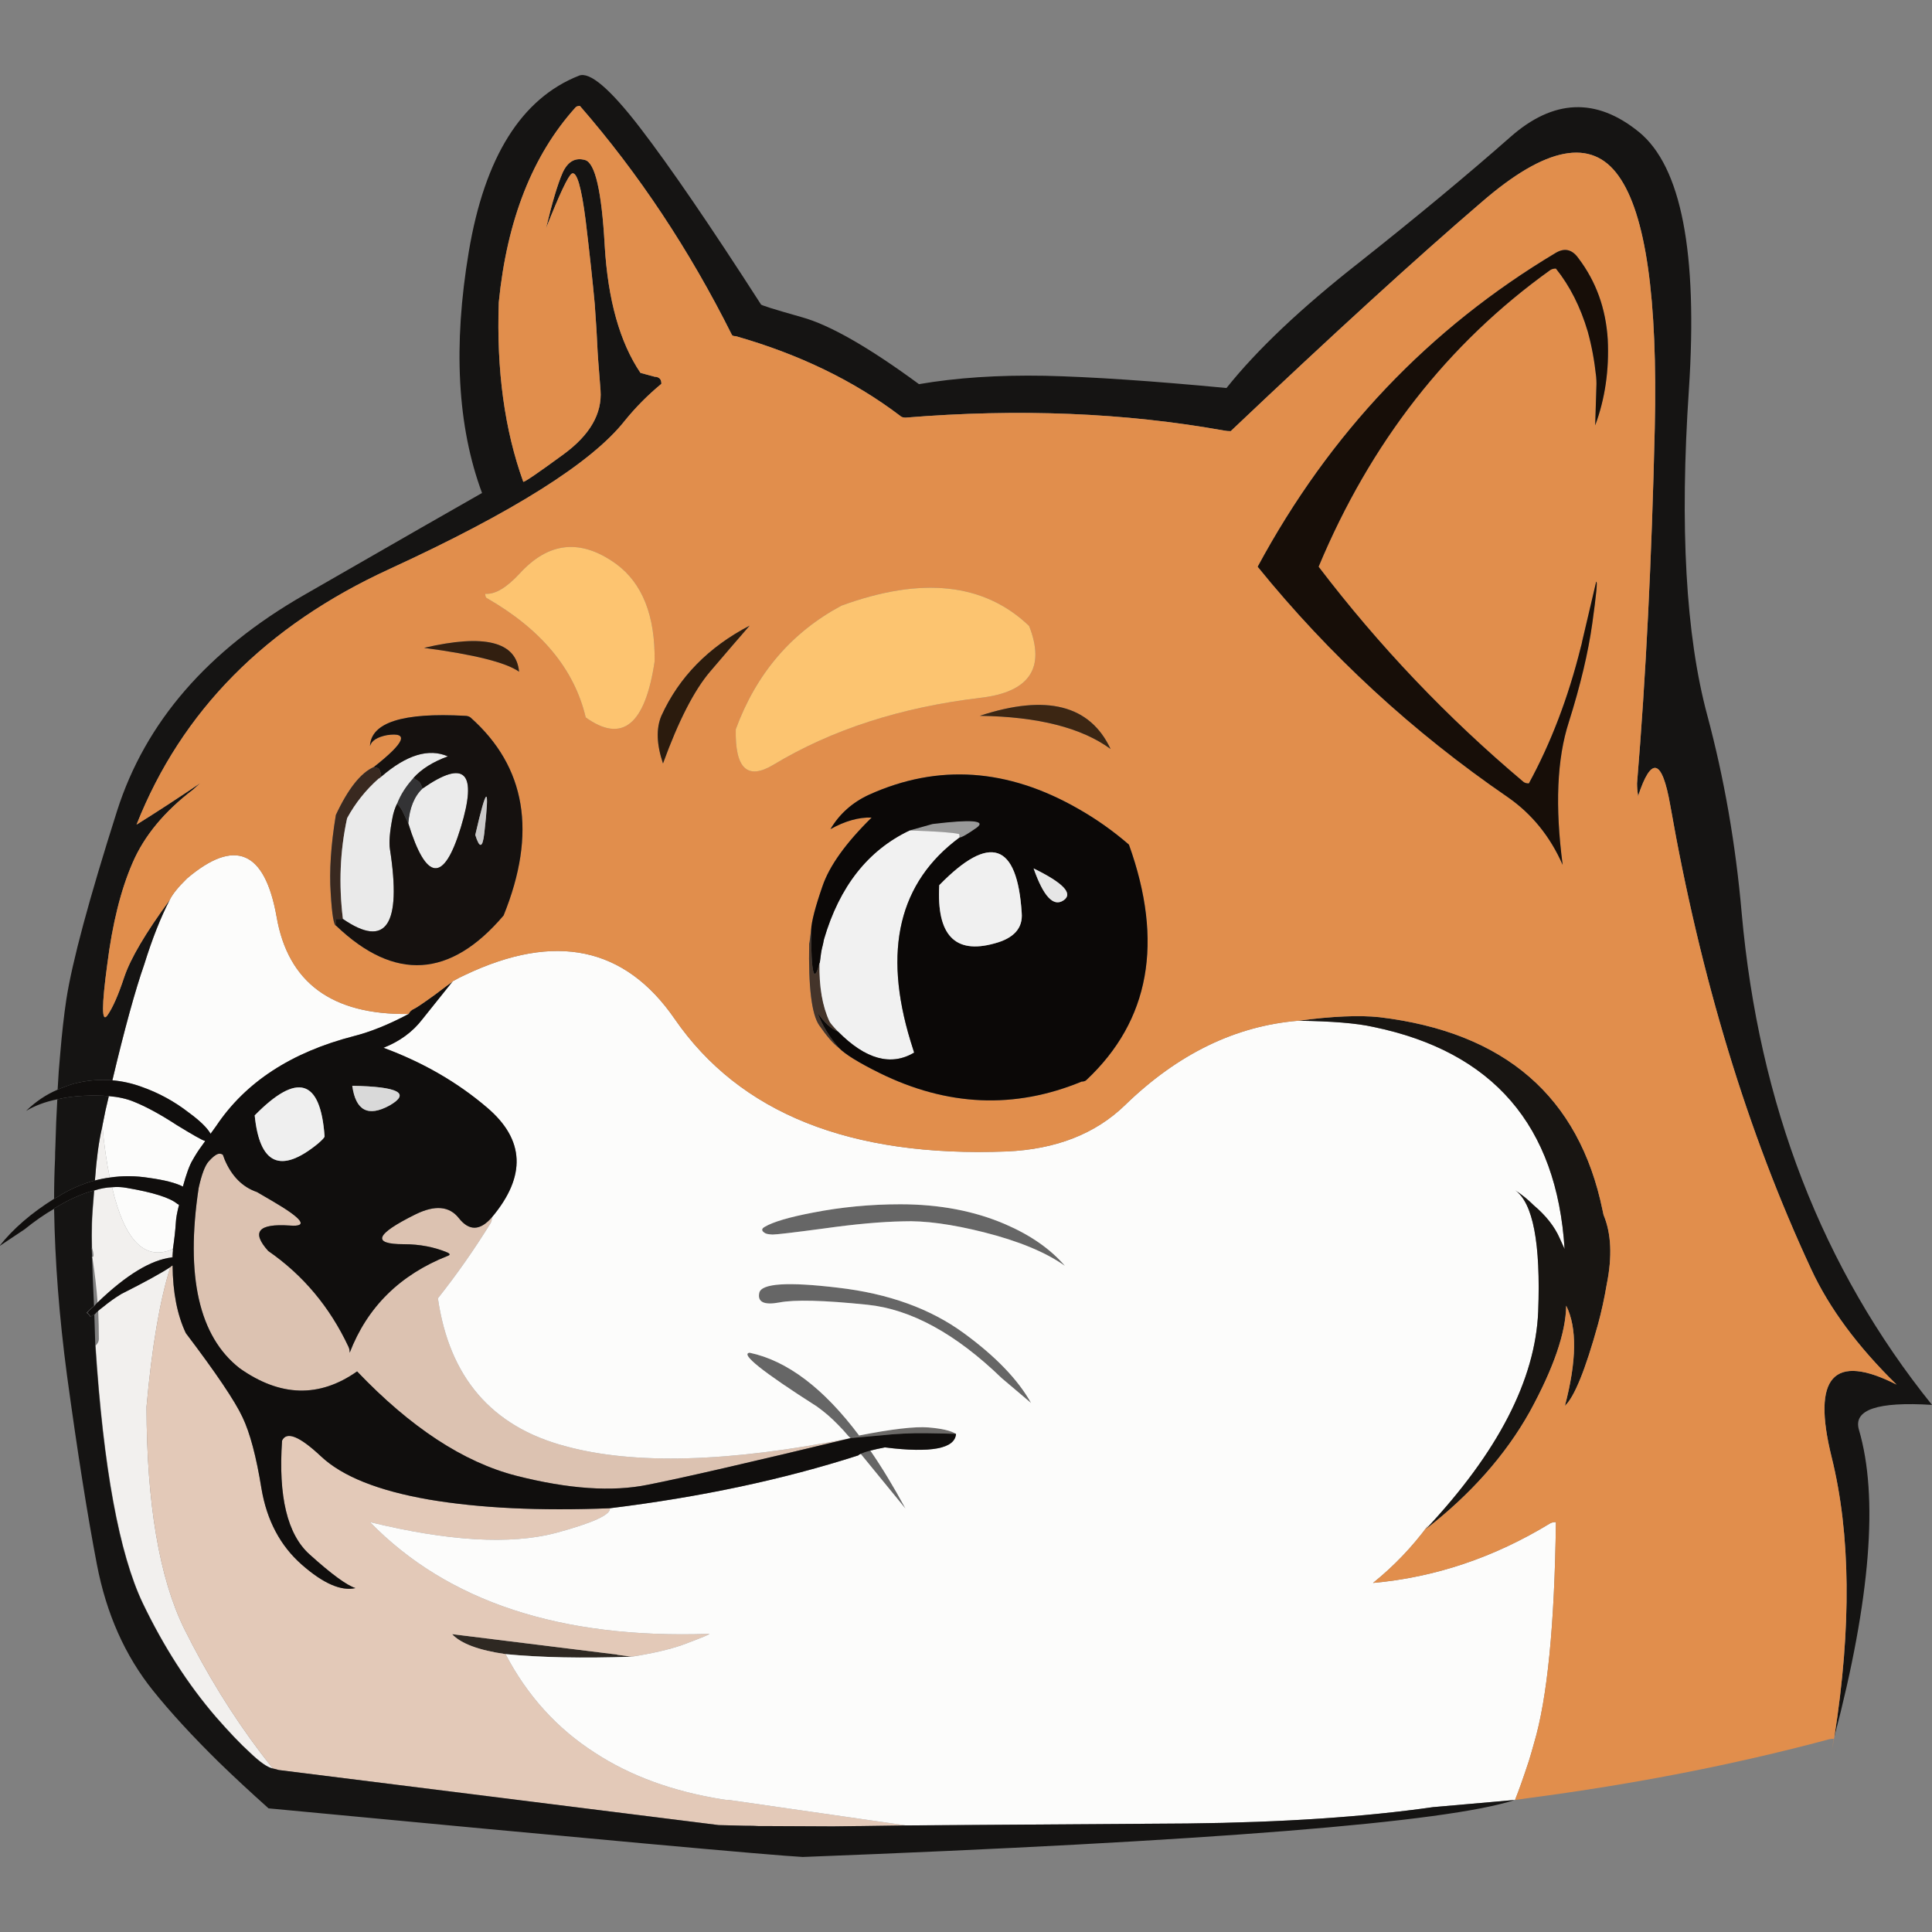<svg xmlns="http://www.w3.org/2000/svg" width="300" height="300" xmlns:xlink="http://www.w3.org/1999/xlink" preserveAspectRatio="none"><rect width="100%" height="100%" fill="#808080" stroke="none"/><defs><g id="a"><path fill="#F2F0EE" d="M18.8 200.95q-1.4.85-2.8 2-.35.25-.75.6.1 2.2.1 4.4 0 .5-.5 1 1.85 28.45 7.35 40 4.85 10.1 11.35 17.65 3.1 3.55 5.3 5.55 2.3 2.2 3.5 2.45-.95-1.2-1.9-2.45-6.65-8.8-11.85-19.25-5.8-11.85-5.85-34.45 1.25-13.95 3.7-21.7-2.1 1.4-7.65 4.2m-1.4-16.6q-1.35.05-2.75.5-.3 3.45-.35 5.15-.05 1.9 0 3.75.4 1.45.05 1.45h-.05q0 .05.05.1.55 3.5.8 6.95 6.7-6.45 11.55-7 .05-.5.15-1v-.3q-6.55 2.85-9.45-9.6m-1.5-9.55l-.1.5q-.7 3.05-1.05 7.85v.15q1.15-.3 2.3-.45-.75-3.55-1.15-8.05z"/><path fill="#2E2822" d="M98.1 257.25l-2.25-.3-.1-.05h-.05l-.4-.05h-.05l-25.05-3.1q2.05 2.2 8.3 3.1 8.2.8 19.6.4z"/><path fill="#666" d="M135.15 225.25q-.95.25-1.5.5l6.95 8.5q-2.7-5-5.45-9m-8.3-6.85q1.75 1.25 3.25 2.8.85.85 1.6 1.75l.35.35h.1q.45-.25 1.25-.4-8.25-11-17-12.85-2.25.25 10.45 8.35m28.7-4.4l4.55 3.85q-3.05-5.45-10.45-10.85-7.8-5.7-19.55-7.05-11.7-1.4-12.2.8-.45 2.15 3.1 1.5 3.55-.7 13.7.35 10.15 1.05 20.85 11.4m-36.8-23.5q-.8.45 0 .95.25.2 1.2.25.95 0 8.05-.95 7.1-1 12.2-1.1 5.05-.2 12.6 1.7 8.1 2.05 12.55 5.2-3.35-3.9-9.25-6.45-7.2-3.1-16.3-3.1-6.95 0-13.6 1.3-5.5 1.05-7.45 2.2z"/><path fill="#6B6967" d="M143.8 222.55q3.35.05 4.65.1-1.2-.75-4.3-1-3.1-.25-10.75 1.25-.8.15-1.25.4.75-.05 4.5-.4 3.7-.4 7.15-.35z"/><path fill="#E3C9B8" d="M26.8 196.5q-.15.05-.35.25-2.45 7.75-3.7 21.7.05 22.6 5.85 34.45 5.2 10.45 11.85 19.25.95 1.25 1.9 2.45.5.1.95.25l68.3 8.55h.05l4 .1h.45q.85 0 1.65.05h.95l10.65.05 4-.05h.3l7.05-.1-27.5-3.95q-.5 0-1.05-.1-11.55-1.85-19.8-7.25-8.8-5.65-13.85-15.3-6.25-.9-8.3-3.1l25.05 3.1h.05l.4.05h.05l.1.05 2.25.3q4.75-.75 7.8-1.8 4.7-1.75 4.2-1.75-34.55 1.2-52.65-17.35 18.2 4.45 28.8 1.7 8.7-2.35 8.45-3.85-16.3.65-28.1-1.35-11.8-2.05-16.75-6.7-5-4.7-6.05-2.45-.9 13 4.25 17.65 5.1 4.6 7.15 5.25-3.35.75-8.35-3.65t-6.25-11.8q-1.2-7.45-2.95-11.1-1.75-3.75-8.8-13.05-2-4.25-2.05-10.5m-.1-1.25h.1q0-.5.05-1-.1.5-.15 1z"/><path fill="#DCC2B1" d="M39.9 185.1q-3.35-1.15-5-5-.3-.75-.3-.8-.4-.25-.8-.1-.55.2-1.4 1.15-.85.95-1.55 4.1-3.1 20.6 6.35 28 9.45 6.7 18.25.5 12.45 13.05 24.7 16.2 12.15 3.1 20.45 1.4 7.9-1.55 31.55-7.25-28.35 5.65-44.4 1.25Q70.65 220 68 201.6q4.4-5.55 8.2-11.7.2-.4.2-.9-2.75 3.2-5.15.15-2.2-2.8-6.7-.6-9.4 4.65-1.85 4.65 3.7 0 6.8 1.3.6.3.05.5-11.15 4.4-15.25 15.05 0-.55-.2-.95-4.35-9.25-12.45-14.85-4-4.45 3.35-3.95 4.4.35-2.7-3.8l-2.4-1.4z"/><path fill="#FCFCFB" d="M15.9 174.8q.4 4.5 1.15 8.05 2.95-.45 6.1.05 3.6.5 5.25 1.35.8-2.95 1.5-4.1.7-1.25 1.45-2.25l.5-.7-.05-.05q-.6-.15-4.35-2.45-3.75-2.45-6.6-3.6-1.65-.7-3.95-.9-.55 2.2-1 4.6m3.75 9.65q-1.05-.2-2.25-.1 2.9 12.45 9.45 9.6.35-2.4.45-4.05.05-1.1.5-2.8-.1-.1-.25-.15-1.7-1.45-7.9-2.5m9.4-48.05q-2.05 2-2.7 3.35-2.1 4.05-3.95 10-2.1 6-4.95 18 2.3.2 4.5 1 4 1.4 7.35 4 2.6 1.9 3.4 3.3l.9-1.25q6.8-10.15 21.3-13.9 3.95-1 8.55-3.45-17.85.25-20.5-15.1-2.75-15.4-13.9-5.95m172.55 22.1q-14.65 1.2-26.9 13.1-6.9 6.7-18.4 7.2-36.4 1.4-51.55-20.6-11.55-16.75-32.45-6.85-1 .45-1.95 1v-.1q0 .1-.05.1v.05q0 .05-.05.05l-.05.05-4.6 5.75q-2.25 2.95-6.05 4.45 9.2 3.4 16.1 9.3 8.75 7.45.75 17 0 .5-.2.9-3.8 6.15-8.2 11.7 2.65 18.4 19.75 22.95 16.05 4.4 44.4-1.25h-.1l-.35-.35q-.75-.9-1.6-1.75-1.5-1.55-3.25-2.8-12.7-8.1-10.45-8.35 8.75 1.85 17 12.85 7.65-1.5 10.75-1.25 3.1.25 4.3 1-.25 3.45-11.05 2.1-1.3.25-2.25.5 2.75 4 5.45 9l-6.95-8.5q-.25.1-.4.25-17.4 5.6-38.55 8.2.25 1.5-8.45 3.85-10.6 2.75-28.8-1.7 18.1 18.55 52.65 17.35.5 0-4.2 1.75-3.05 1.05-7.8 1.8-11.4.4-19.6-.4 5.05 9.65 13.85 15.3 8.25 5.4 19.8 7.25.55.1 1.05.1l27.5 3.95 43.7-.3q22.15-.25 38.2-2.55h.05l12.55-1.1h.05q.85-2.1 2.15-6.05.4-1.3.8-2.75 3.1-10.4 3.4-34.35-.55 0-.9.2-13.05 7.95-27.5 9.25 4.85-3.9 8.6-9l-.4.65q16.8-17.9 17.45-33.8.6-15.9-3.6-18.85 1.6 1.05 2.9 2.35 2.85 2.4 4.05 5.15l.75 1.65q-1.8-28.75-29.75-34.5-3.8-.85-11.6-.95m-82.85 32.95q-.8-.5 0-.95 1.95-1.15 7.45-2.2 6.65-1.3 13.6-1.3 9.1 0 16.3 3.1 5.9 2.55 9.25 6.45-4.45-3.15-12.55-5.2-7.55-1.9-12.6-1.7-5.1.1-12.2 1.1-7.1.95-8.05.95-.95-.05-1.2-.25m41.35 26.4l-4.55-3.85q-10.7-10.35-20.85-11.4-10.15-1.05-13.7-.35-3.55.65-3.1-1.5.5-2.2 12.2-.8 11.75 1.35 19.55 7.05 7.4 5.4 10.45 10.85z"/><path fill="#151413" d="M14.6 184.9v-.05q-2.85.75-6.2 2.8v.05q.2 12.3 2 25.85 2.45 17.95 4.65 29.4t8.7 19.55q4.05 5.05 10.2 11.1 3.5 3.4 7.75 7.2 75.45 7.15 82.95 7.55 94.8-3.65 110.55-8.85l-12.55 1.1h-.05q-16.05 2.3-38.2 2.55l-43.7.3-7.05.1h-.3l-4 .05-10.65-.05h-.95q-.8-.05-1.65-.05h-.45l-4-.1h-.05l-68.3-8.55q-.5-.15-1-.25-1.2-.25-3.5-2.45-2.2-2-5.3-5.55-6.5-7.55-11.35-17.65-5.5-11.55-7.35-40-.1-2.7-.15-4.8v-.05l-.2.1-.1.05-.25.2H14q-.1-.3-.55-.6.55-.6 1.15-1.05-.25-5.3-.3-7.5-.05-.05-.05-.1h.05q-.05-.8-.05-1.15-.05-.2 0-.3-.05-1.85 0-3.75.05-1.7.35-5.1m2.3-14.7q-1.75-.15-3.9-.05-2.2.1-4.1.55-.2 3.4-.3 7.3-.05.9-.05 1.85-.15 3.1-.15 6.3.6-.3 1.2-.7 2.5-1.45 5.15-2.15v-.15q.35-4.8 1.05-7.85l.1-.5q.45-2.4 1-4.6M262.25 60.5q2.1-31.95-7.75-40-9.95-8.1-20 .8-10.05 8.85-23.5 19.5-13.45 10.55-20.55 19.45-17.35-1.65-28.2-1.9-10.85-.2-19.55 1.3-11.7-8.6-18.2-10.4-6.55-1.85-6.35-2-11.8-18.35-18.75-27.4-7-9.1-9.5-8.1-13.4 5.3-17.1 27.3-3.7 22 2.05 37.5-5.3 3-27.65 15.85-22.4 12.85-29 33.45-6.55 20.6-7.9 29.35-.55 3.65-.95 8.45-.25 2.55-.4 5.55 1.25-.55 2.6-.95 3-.75 5.9-.5 2.85-12 4.95-18 1.85-5.95 3.95-10-5.6 7.65-7.05 11.95-1.4 4.25-2.65 6-1.3 1.7 0-7.9 1.2-9.55 3.95-15.85 2.7-6.25 9.4-11.35l1.1-1q-5.25 3.55-9.9 6.45 10.5-26.5 39.3-39.7 28.8-13.25 36.5-23 2.55-3.15 5.7-5.75 0-.55-.25-.8-.3-.3-.8-.3l-2.2-.6q-4.8-7.1-5.55-19.75-.7-12.65-3.05-13.3-2.3-.65-3.5 2-1.15 2.65-2.55 8.55 3.15-7.95 4-8.45 1.15-.55 2.15 7.35.95 7.95 1.4 12.9.35 4.9.4 6.45.05 1.45.5 6.95.4 5.45-5.75 9.95-6.15 4.5-6.25 4.25-4.35-12.05-3.8-27.85 1.9-19.15 11.9-30.25.2-.25.7-.25 13.7 15.75 23.6 35.55.1.2.6.2 14.75 4.2 25.5 12.35.3.3.85.3 26.35-2.15 49.45 2 .5.1 1.05.1Q215 44.3 230.05 31.4q15-13 21.3-4.05 6.3 8.85 5.6 39.2-.7 30.35-2.75 55.1 0 .9.15 1.8v.2q3.1-9.45 5 1.35 7.05 40.2 21.9 72.1 4.2 9.05 13.25 17.9-14.7-7.45-10.1 11.2 4.45 17.9.45 43.45 8.4-32.05 3.8-47.65-1.35-4.65 11.35-3.85-25.55-31.75-29.55-76.35-1.4-16.05-5.35-30.75-5-18.6-2.85-50.55z"/><path fill="#100E0D" d="M29.3 172.75q-3.35-2.6-7.35-4-2.2-.8-4.5-1-2.9-.25-5.9.5-1.35.4-2.6.95-2.7 1.15-4.9 3.3 2.1-1.25 4.85-1.8 1.9-.45 4.1-.55 2.15-.1 3.9.05 2.3.2 3.95.9 2.85 1.15 6.6 3.6 3.75 2.3 4.35 2.45l.05.05-.5.7q-.75 1-1.45 2.25-.7 1.15-1.5 4.1-1.65-.85-5.25-1.35-3.15-.5-6.1-.05-1.15.15-2.3.45-2.65.7-5.15 2.15-.6.4-1.2.7-5.3 3.3-8.5 7.35 3.65-2.45 3.9-2.6 2.35-1.9 4.6-3.2v-.05q3.35-2.05 6.2-2.8v.05q0-.05.05-.05 1.4-.45 2.75-.5 1.2-.1 2.25.1 6.2 1.05 7.9 2.5.15.05.25.15-.45 1.7-.5 2.8-.1 1.65-.45 4.05v.3q-.05.5-.05 1h-.1q-4.85.55-11.55 7-.25.2-.5.55-.6.45-1.1 1.05.4.3.5.6h.05l.25-.2.1-.05.2-.1v.05q0-.05.05-.05.25-.3.55-.55.4-.35.75-.6 1.4-1.15 2.8-2 5.55-2.8 7.65-4.2.2-.2.35-.25.05 6.25 2.05 10.5 7.05 9.3 8.8 13.05 1.75 3.65 2.95 11.1 1.25 7.4 6.25 11.8t8.35 3.65q-2.05-.65-7.15-5.25-5.15-4.65-4.25-17.65 1.05-2.25 6.05 2.45 4.95 4.65 16.75 6.7 11.8 2 28.1 1.35 21.15-2.6 38.55-8.2.15-.15.4-.25.55-.25 1.5-.5t2.25-.5q10.8 1.35 11.05-2.1-1.3-.05-4.65-.1-3.45-.05-7.15.35-3.75.35-4.5.4-23.65 5.7-31.55 7.25-8.3 1.7-20.45-1.4-12.25-3.15-24.7-16.2-8.8 6.2-18.25-.5-9.45-7.4-6.35-28 .7-3.15 1.55-4.1.85-.95 1.4-1.15.4-.15.8.1 0 .05.3.8 1.65 3.85 5 5l2.4 1.4q7.1 4.15 2.7 3.8-7.35-.5-3.35 3.95 8.1 5.6 12.45 14.85.2.4.2.95Q58.4 199.4 69.55 195q.55-.2-.05-.5-3.1-1.3-6.8-1.3-7.55 0 1.85-4.65 4.5-2.2 6.7.6 2.4 3.05 5.15-.15 8-9.55-.75-17-6.9-5.9-16.1-9.3 3.8-1.5 6.05-4.45l4.6-5.75.05-.05q-.4.25-2.7 2-2.7 1.95-3.25 2.2-.6.25-.85.8-4.6 2.45-8.55 3.45-14.5 3.75-21.3 13.9l-.9 1.25q-.8-1.4-3.4-3.3m31.2-1.1q-5 2.75-5.8-3.05 10.75.2 5.8 3.05m-10.1 4.8q0 .25-1.05 1.15-8.65 7.05-9.8-4.4 9.9-10.1 10.85 3.25z"/><path fill="#EFEFEF" d="M49.35 177.6q1.05-.9 1.05-1.15-.95-13.35-10.85-3.25 1.15 11.45 9.8 4.4z"/><path fill="#D9D9D9" d="M54.7 168.6q.8 5.8 5.8 3.05 4.95-2.85-5.8-3.05z"/><path fill="#181512" d="M242.2 192.3q-1.2-2.75-4.05-5.15-1.3-1.3-2.9-2.35 4.2 2.95 3.6 18.85-.65 15.9-17.45 33.8 10.5-8.15 16.15-18.25 5.55-10.15 5.65-16.45 2.55 5.1-.2 15.55 2.2-2.05 5.15-12.7.8-2.95 1.35-6.2 1.3-6.45-.5-10.75l-.15-.7q-5.45-26.5-34.65-30-4.7-.5-12.6.55 7.8.1 11.6.95 27.95 5.75 29.75 34.5l-.75-1.65z"/><path fill="#E18E4C" d="M256.95 66.55q.7-30.35-5.6-39.2-6.3-8.95-21.3 4.05Q215 44.3 191.1 66.95q-.55 0-1.05-.1-23.1-4.15-49.45-2-.55 0-.85-.3Q129 56.4 114.25 52.2q-.5 0-.6-.2-9.9-19.8-23.6-35.55-.5 0-.7.25-10 11.1-11.9 30.25-.55 15.8 3.8 27.85.1.25 6.25-4.25t5.75-9.95q-.45-5.5-.5-6.95-.05-1.55-.4-6.45-.45-4.95-1.4-12.9-1-7.9-2.15-7.35-.85.5-4 8.45 1.4-5.9 2.55-8.55 1.2-2.65 3.5-2 2.35.65 3.05 13.3.75 12.65 5.55 19.75l2.2.6q.5 0 .8.3.25.25.25.8-3.15 2.6-5.7 5.75-7.7 9.75-36.5 23-28.8 13.2-39.3 39.7 4.65-2.9 9.9-6.45l-1.1 1q-6.7 5.1-9.4 11.35-2.75 6.3-3.95 15.85-1.3 9.6 0 7.9 1.25-1.75 2.65-6 1.45-4.3 7.05-11.95.65-1.35 2.7-3.35 11.15-9.45 13.9 5.95 2.65 15.35 20.5 15.1.25-.55.85-.8.55-.25 3.25-2.2 2.3-1.75 2.7-2 .05 0 .05-.05v-.05q.05 0 .05-.1v.1q.95-.55 1.95-1 20.9-9.9 32.45 6.85 15.15 22 51.55 20.6 11.5-.5 18.4-7.2 12.25-11.9 26.9-13.1 7.9-1.05 12.6-.55 29.2 3.5 34.65 30l.15.7q1.8 4.3.5 10.75-.55 3.25-1.35 6.2-2.95 10.65-5.15 12.7 2.75-10.45.2-15.55-.1 6.3-5.65 16.45-5.65 10.1-16.15 18.25l.4-.65q-3.75 5.1-8.6 9 14.45-1.3 27.5-9.25.35-.2.9-.2-.3 23.95-3.4 34.35-.4 1.45-.8 2.75-1.3 3.95-2.15 6.05l2.15-.3q24.65-3.25 46.35-9.05.45-.15 1-.15l-.3 1.85.4-2.2q4-25.55-.45-43.45-4.6-18.65 10.1-11.2-9.05-8.85-13.25-17.9-14.85-31.9-21.9-72.1-1.9-10.8-5-1.35v-.2q-.15-.9-.15-1.8 2.05-24.75 2.75-55.1m-9.1 23.8q.35-.35-.6 6.45t-3.65 15.35q-2.75 8.5-.95 22.15-2.9-6.6-8.5-10.5Q212 108.6 195.3 88q16.75-31.1 46.3-48.75 2.05-1.2 3.5.85 4.1 5.4 4.55 12.6.35 7.15-1.95 13.35l.2-6.45q0-.55-.05-1.1-.4-3.75-1.3-7-1.7-5.75-4.95-9.8-.55 0-.9.25-23.85 17.1-35.95 46.05 14.1 18.5 31.8 33.4.3.25.85.25 5.15-9.45 8.05-21.1.15-.5.25-1.05l2.15-9.15m-80.4 35.25q4.15 2.35 7.85 5.55 8.15 22.7-6.6 36.55-.25.25-.75.25-15.6 6.45-31.4-1.35-4.85-2.4-6.3-3.9-1.25-.9-3.05-3.5-1.75-2.55-1.55-12.75 0 .45.3-2.05.1-2 1.75-6.75 1.6-4.75 7.65-10.7-3-.1-6.4 1.8 2.1-3.55 6-5.35 16.05-7.25 32.5 2.2m-36.8-31.55q18.7-6.85 29.15 3.15 3.85 9.8-7.5 11.15-18.6 2.2-32.2 10.4-6.05 3.65-5.85-5.5 4.75-12.95 16.4-19.2m-55.3-1.85q2.25.2 5.35-3.15 6.75-7.4 14.95-1.5 6.15 4.5 6 15.15-2.2 14.8-10.7 8.7-2.65-11.25-15.4-18.55-.2-.15-.2-.65m-9.5 8.4q14.1-3.3 14.75 3.7-3.05-2.15-14.75-3.7m6.35 10.55q.5 0 .85.25Q86 122.9 78.2 142.15q-12.4 14.6-26 1.6-.55 0-.85-5.1-.35-5.1.8-12.1 2.85-6.1 5.9-7.45 7.25-5.7 2.05-4.95-2.3.45-2.65 1.7.25-5.5 14.75-4.7m38.05-6.85q-3.7 4.35-7.3 14.25-1.5-4.45-.25-7.4 4.1-9 13.7-14-2.4 2.75-6.15 7.15m41.9 6.85q15.5-5.1 20.3 5.15-6.75-4.95-20.3-5.15z"/><path fill="#3C2613" d="M172.45 116.3q-4.8-10.25-20.3-5.15 13.55.2 20.3 5.15z"/><path fill="#2B1B0D" d="M102.95 118.55q3.6-9.9 7.3-14.25 3.75-4.4 6.15-7.15-9.6 5-13.7 14-1.25 2.95.25 7.4z"/><path fill="#EBEBEB" d="M63.4 127.85q4.2 13.6 8.15.65t-5.95-6.05q-1.9 1.8-2.2 5.4z"/><path fill="#392920" d="M58.95 120.85q.05-.1.15-.15l.1-.15q-.15-1-.45-1.25l-.7-.2q-3.05 1.35-5.9 7.45-1.15 7-.8 12.1.3 5.1.85 5.1v-1.05h1.05q-1-8.05.65-15.65 1.9-3.5 4.9-6.15l.15-.05z"/><path fill="#333335" d="M65.1 121.4q-.3-.25-.9-.6-1.75 1.9-2.55 4 .55.55.85 1.15.2.45.9 1.9.3-3.6 2.2-5.4-.25-.8-.5-1.05z"/><path fill="#EAEAEA" d="M64.2 120.8q1.9-2.1 5.35-3.35-4.45-1.95-10.35 3.15l-.1.1q-.1.05-.15.15l-.15.05q-3 2.65-4.9 6.15-1.65 7.6-.65 15.65 10.05 6.9 7.3-10.85-.25-1.55.4-4.9.2-1.1.7-2.15.8-2.1 2.55-4z"/><path fill="#15110F" d="M73.05 111.4q-.35-.25-.85-.25-14.5-.8-14.75 4.7.35-1.25 2.65-1.7 5.2-.75-2.05 4.95l.7.2q.3.25.45 1.25l-.1.15.1-.1q5.9-5.1 10.35-3.15-3.45 1.25-5.35 3.35.6.35.9.6.25.25.5 1.05 9.9-6.9 5.95 6.05t-8.15-.65q-.7-1.45-.9-1.9-.3-.6-.85-1.15-.5 1.05-.7 2.15-.65 3.35-.4 4.9 2.75 17.75-7.3 10.85H52.2v1.05q13.6 13 26-1.6 7.8-19.25-5.15-30.75m2.15 18q-.4 3.45-1.4.25 2.7-11.75 1.4-.25z"/><path fill="#CBCACA" d="M73.8 129.65q1 3.2 1.4-.25 1.3-11.5-1.4.25z"/><path fill="#321F10" d="M80.6 104.3q-.65-7-14.75-3.7 11.7 1.55 14.75 3.7z"/><path fill="#FDC470" d="M80.7 89.05q-3.1 3.35-5.35 3.15 0 .5.2.65 12.75 7.3 15.4 18.55 8.5 6.1 10.7-8.7.15-10.65-6-15.15-8.2-5.9-14.95 1.5z"/><path fill="#FCC470" d="M159.8 97.2q-10.45-10-29.15-3.15-11.65 6.25-16.4 19.2-.2 9.15 5.85 5.5 13.6-8.2 32.2-10.4 11.35-1.35 7.5-11.15z"/><path fill="#999" d="M151.7 128.5q2.15-1.65-6.9-.55l-3.55 1q6.15.2 7.65.55.1.05.1.55.5 0 2.7-1.55z"/><path fill="#44342A" d="M125.95 144.4q-.3 2.5-.3 2.05-.2 10.2 1.55 12.75 1.8 2.6 3.05 3.5-2.3-2.65-3.3-5.45 1.55 2.3 3.2 2.95-1.15-1.2-1.35-1.6-1.65-3.55-1.55-9.05-1.3 5.05-1.3-5.15z"/><path fill="#F1F1F1" d="M127.95 145.85q-.15.8-.3 1.35t-.35 2.3h-.05v.05q-.1 5.5 1.55 9.05.2.4 1.35 1.6 6.4 6.45 11.8 3.25l-.55-1.75q-6.5-21.25 7.6-31.65 0-.5-.1-.55-1.5-.35-7.65-.55-9.7 4.6-13.3 16.9z"/><path fill="#0B0807" d="M175.3 131.15q-3.7-3.2-7.85-5.55-16.45-9.45-32.5-2.2-3.9 1.8-6 5.35 3.4-1.9 6.4-1.8-6.05 5.95-7.65 10.7-1.65 4.75-1.75 6.75 0 10.2 1.3 5.15v-.05h.05q.2-1.75.35-2.3.15-.55.3-1.35 3.6-12.3 13.3-16.9l3.55-1q9.05-1.1 6.9.55-2.2 1.55-2.7 1.55-14.1 10.4-7.6 31.65l.55 1.75q-5.4 3.2-11.8-3.25-1.65-.65-3.2-2.95 1 2.8 3.3 5.45 1.45 1.5 6.3 3.9 15.8 7.8 31.4 1.35.5 0 .75-.25 14.75-13.85 6.6-36.55m-20.9 15.35q-9.2 2.55-8.55-9.05 11.75-12.05 12.8 4.3.3 3.55-4.25 4.75m10.75-6.7q-2.35 1.6-4.65-4.95 6.95 3.4 4.65 4.95z"/><path fill="#E6E6E6" d="M160.5 134.85q2.3 6.55 4.65 4.95 2.3-1.55-4.65-4.95z"/><path fill="#F0F0F0" d="M145.85 137.45q-.65 11.6 8.55 9.05 4.55-1.2 4.25-4.75-1.05-16.35-12.8-4.3z"/><path fill="#170E08" d="M247.25 96.8q.95-6.8.6-6.45l-2.15 9.15q-.1.55-.25 1.05-2.9 11.65-8.05 21.1-.55 0-.85-.25-17.7-14.9-31.8-33.4 12.1-28.95 35.95-46.05.35-.25.9-.25 3.25 4.05 4.95 9.8.9 3.25 1.3 7 .05.55.05 1.1l-.2 6.45q2.3-6.2 1.95-13.35-.45-7.2-4.55-12.6-1.45-2.05-3.5-.85Q212.05 56.9 195.3 88q16.7 20.6 38.85 35.8 5.6 3.9 8.5 10.5-1.8-13.65.95-22.15 2.7-8.55 3.65-15.35z"/></g></defs><use xlink:href="#a"/></svg>